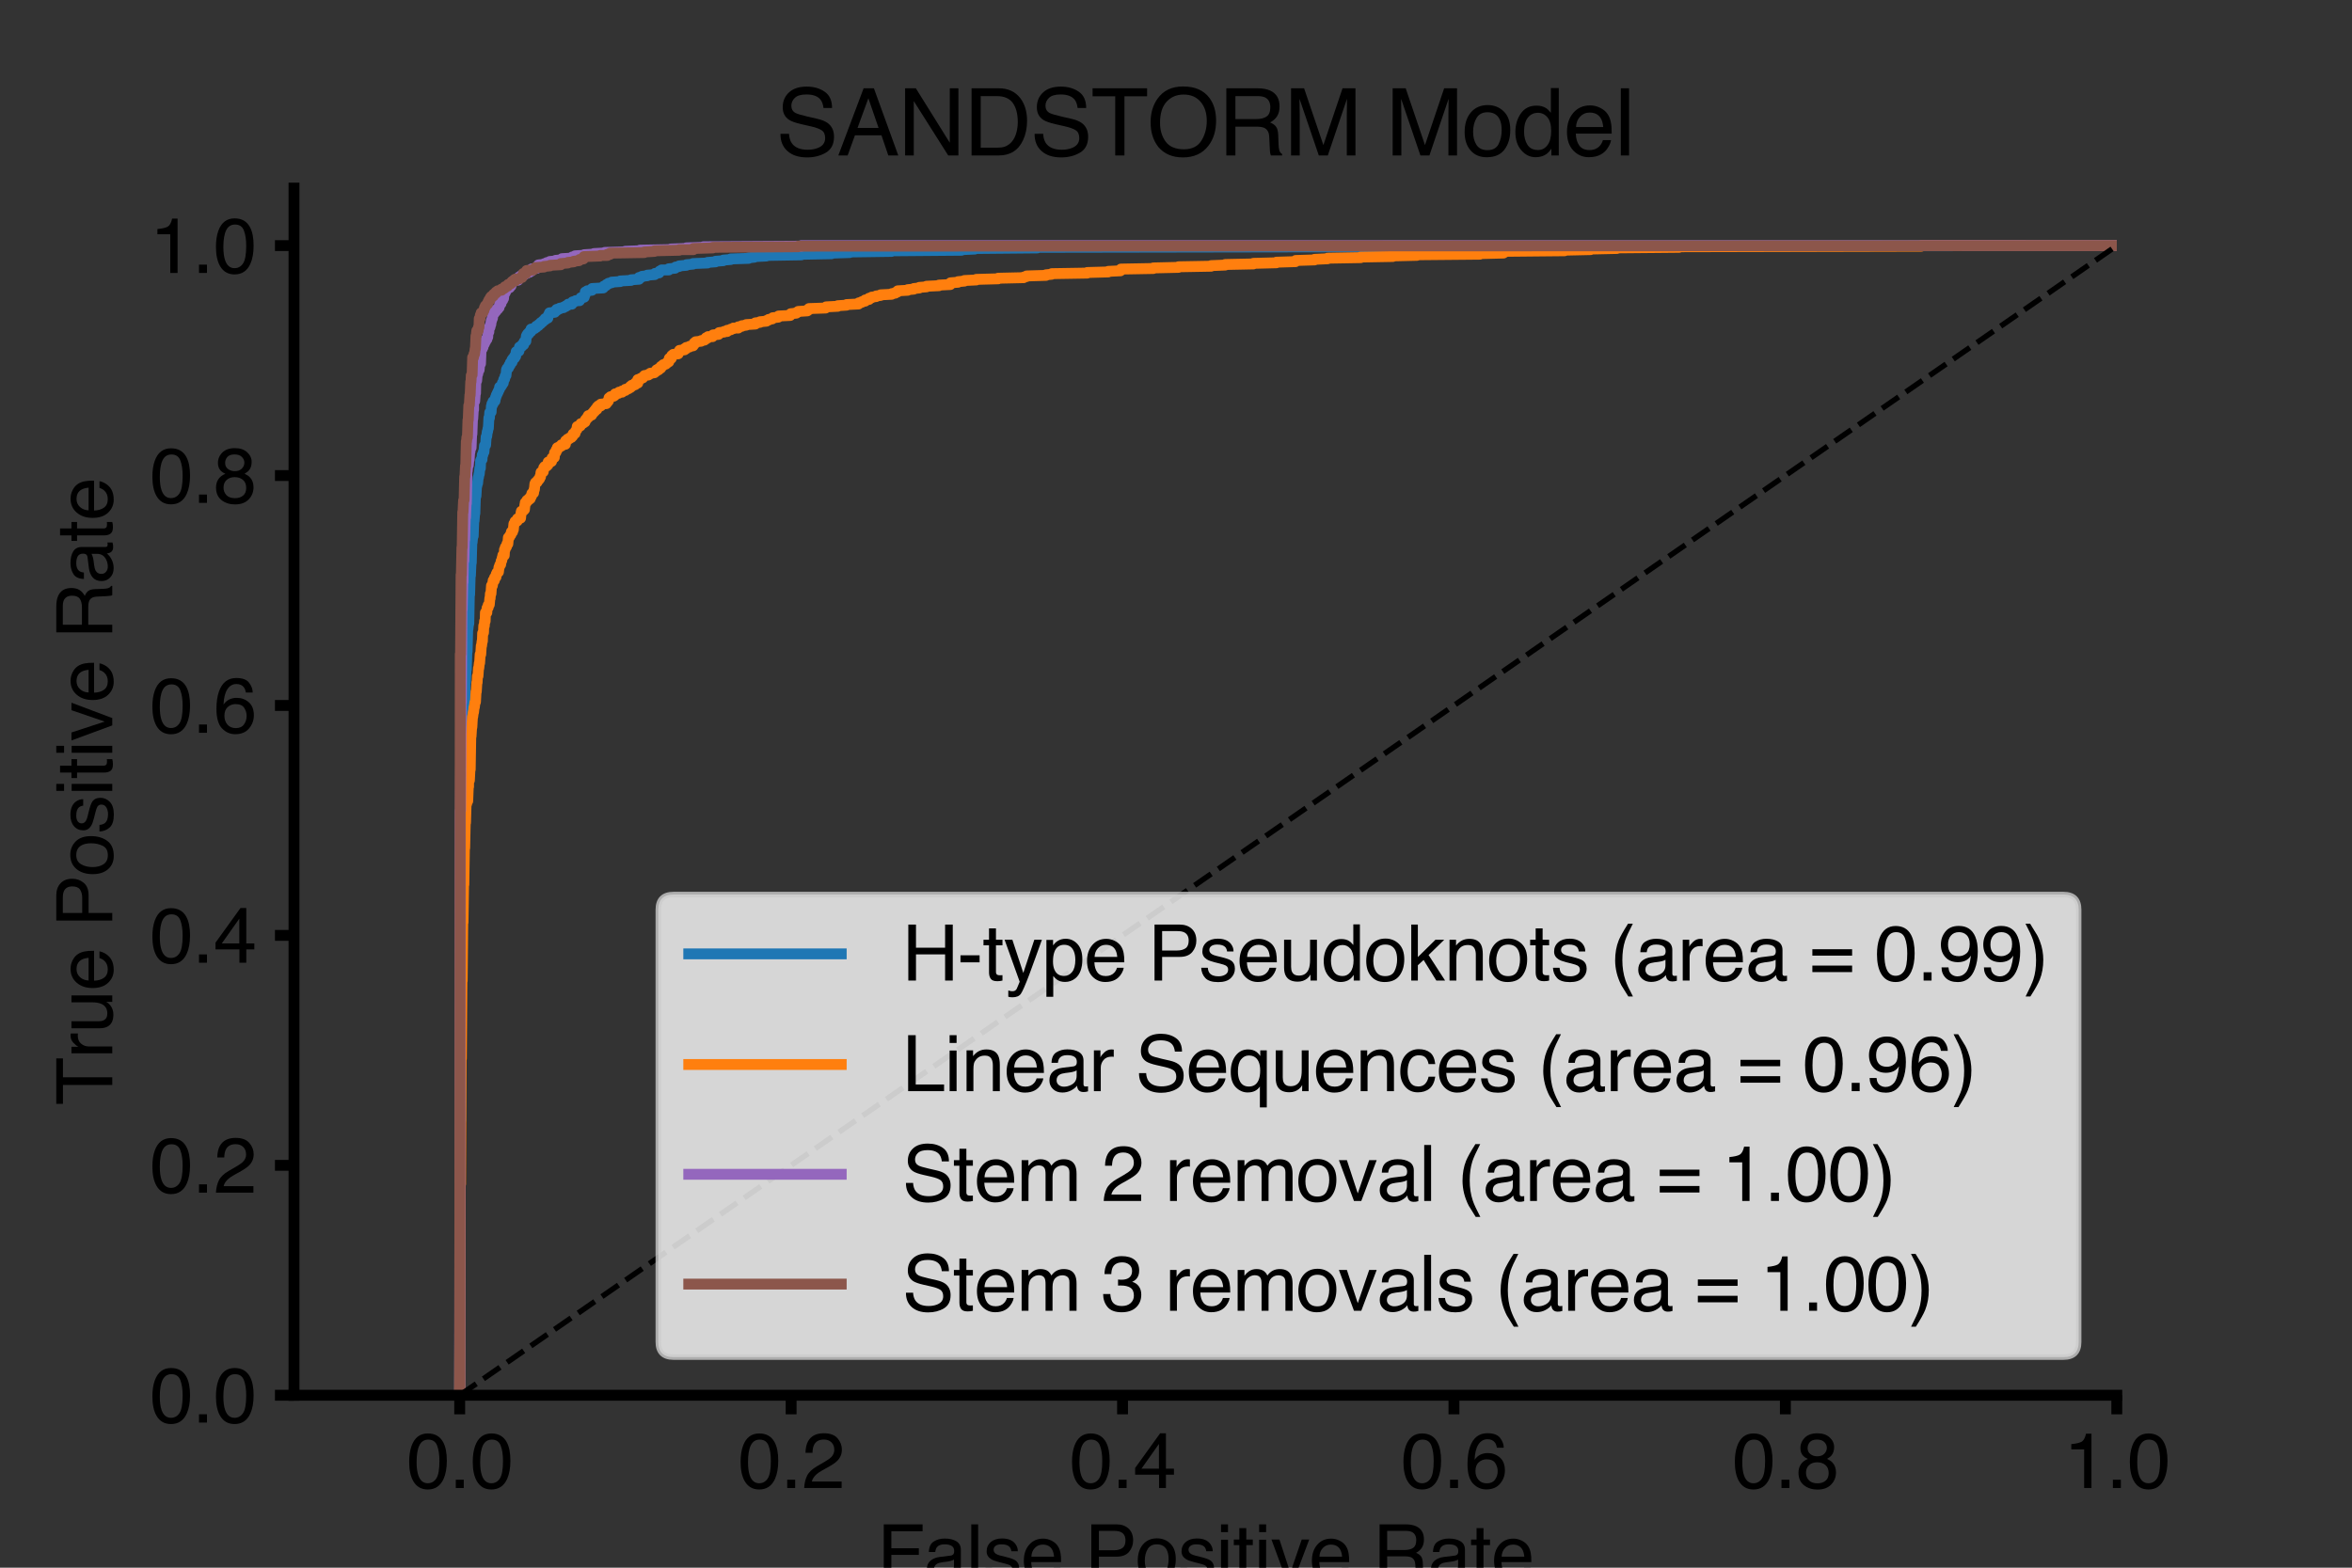 <?xml version="1.0" encoding="utf-8" standalone="no"?>
<!DOCTYPE svg PUBLIC "-//W3C//DTD SVG 1.1//EN"
  "http://www.w3.org/Graphics/SVG/1.1/DTD/svg11.dtd">
<svg xmlns:xlink="http://www.w3.org/1999/xlink" width="432pt" height="288pt" viewBox="0 0 432 288" xmlns="http://www.w3.org/2000/svg" version="1.1">
 <rect x="0" y="0" width="432" height="288" fill="#333333" stroke="none"/>
 <defs>
  <style type="text/css">*{stroke-linejoin: round; stroke-linecap: butt}</style>
 </defs>
 <g id="figure_1">
  <g id="patch_1">
   <path d="M 0 288 
L 432 288 
L 432 0 
L 0 0 
L 0 288 
z
" style="fill: none"/>
  </g>
  <g id="axes_1">
   <g id="patch_2">
    <path d="M 54 256.32 
L 388.8 256.32 
L 388.8 34.56 
L 54 34.56 
L 54 256.32 
z
" style="fill: none"/>
   </g>
   <g id="matplotlib.axis_1">
    <g id="xtick_1">
     <g id="line2d_1">
      <defs>
       <path id="mc587a85faf" d="M 0 0 
L 0 3.5 
" style="stroke: #000000; stroke-width: 2"/>
      </defs>
      <g>
       <use xlink:href="#mc587a85faf" x="84.436" y="256.32" style="stroke: #000000; stroke-width: 2"/>
      </g>
     </g>
     <g id="text_1">
      <!-- 0.0 -->
      <g transform="translate(74.706 273.363) scale(0.14 -0.14)">
       <defs>
        <path id="Helvetica-30" d="M 1731 4475 
Q 2600 4475 2988 3759 
Q 3288 3206 3288 2244 
Q 3288 1331 3016 734 
Q 2622 -122 1728 -122 
Q 922 -122 528 578 
Q 200 1163 200 2147 
Q 200 2909 397 3456 
Q 766 4475 1731 4475 
z
M 1725 391 
Q 2163 391 2422 778 
Q 2681 1166 2681 2222 
Q 2681 2984 2493 3476 
Q 2306 3969 1766 3969 
Q 1269 3969 1039 3501 
Q 809 3034 809 2125 
Q 809 1441 956 1025 
Q 1181 391 1725 391 
z
" transform="scale(0.016)"/>
        <path id="Helvetica-2e" d="M 547 681 
L 1200 681 
L 1200 0 
L 547 0 
L 547 681 
z
" transform="scale(0.016)"/>
       </defs>
       <use xlink:href="#Helvetica-30"/>
       <use xlink:href="#Helvetica-2e" x="55.615"/>
       <use xlink:href="#Helvetica-30" x="83.398"/>
      </g>
     </g>
    </g>
    <g id="xtick_2">
     <g id="line2d_2">
      <g>
       <use xlink:href="#mc587a85faf" x="145.309" y="256.32" style="stroke: #000000; stroke-width: 2"/>
      </g>
     </g>
     <g id="text_2">
      <!-- 0.2 -->
      <g transform="translate(135.579 273.363) scale(0.14 -0.14)">
       <defs>
        <path id="Helvetica-32" d="M 200 0 
Q 231 578 439 1006 
Q 647 1434 1250 1784 
L 1850 2131 
Q 2253 2366 2416 2531 
Q 2672 2791 2672 3125 
Q 2672 3516 2437 3745 
Q 2203 3975 1813 3975 
Q 1234 3975 1013 3538 
Q 894 3303 881 2888 
L 309 2888 
Q 319 3472 525 3841 
Q 891 4491 1816 4491 
Q 2584 4491 2939 4075 
Q 3294 3659 3294 3150 
Q 3294 2613 2916 2231 
Q 2697 2009 2131 1694 
L 1703 1456 
Q 1397 1288 1222 1134 
Q 909 863 828 531 
L 3272 531 
L 3272 0 
L 200 0 
z
" transform="scale(0.016)"/>
       </defs>
       <use xlink:href="#Helvetica-30"/>
       <use xlink:href="#Helvetica-2e" x="55.615"/>
       <use xlink:href="#Helvetica-32" x="83.398"/>
      </g>
     </g>
    </g>
    <g id="xtick_3">
     <g id="line2d_3">
      <g>
       <use xlink:href="#mc587a85faf" x="206.182" y="256.32" style="stroke: #000000; stroke-width: 2"/>
      </g>
     </g>
     <g id="text_3">
      <!-- 0.4 -->
      <g transform="translate(196.452 273.363) scale(0.14 -0.14)">
       <defs>
        <path id="Helvetica-34" d="M 2116 1584 
L 2116 3613 
L 681 1584 
L 2116 1584 
z
M 2125 0 
L 2125 1094 
L 163 1094 
L 163 1644 
L 2213 4488 
L 2688 4488 
L 2688 1584 
L 3347 1584 
L 3347 1094 
L 2688 1094 
L 2688 0 
L 2125 0 
z
" transform="scale(0.016)"/>
       </defs>
       <use xlink:href="#Helvetica-30"/>
       <use xlink:href="#Helvetica-2e" x="55.615"/>
       <use xlink:href="#Helvetica-34" x="83.398"/>
      </g>
     </g>
    </g>
    <g id="xtick_4">
     <g id="line2d_4">
      <g>
       <use xlink:href="#mc587a85faf" x="267.055" y="256.32" style="stroke: #000000; stroke-width: 2"/>
      </g>
     </g>
     <g id="text_4">
      <!-- 0.6 -->
      <g transform="translate(257.325 273.363) scale(0.14 -0.14)">
       <defs>
        <path id="Helvetica-36" d="M 1872 4494 
Q 2622 4494 2917 4105 
Q 3213 3716 3213 3303 
L 2656 3303 
Q 2606 3569 2497 3719 
Q 2294 4000 1881 4000 
Q 1409 4000 1131 3564 
Q 853 3128 822 2316 
Q 1016 2600 1309 2741 
Q 1578 2866 1909 2866 
Q 2472 2866 2890 2506 
Q 3309 2147 3309 1434 
Q 3309 825 2912 354 
Q 2516 -116 1781 -116 
Q 1153 -116 697 361 
Q 241 838 241 1966 
Q 241 2800 444 3381 
Q 834 4494 1872 4494 
z
M 1831 384 
Q 2275 384 2495 682 
Q 2716 981 2716 1388 
Q 2716 1731 2519 2042 
Q 2322 2353 1803 2353 
Q 1441 2353 1167 2112 
Q 894 1872 894 1388 
Q 894 963 1142 673 
Q 1391 384 1831 384 
z
" transform="scale(0.016)"/>
       </defs>
       <use xlink:href="#Helvetica-30"/>
       <use xlink:href="#Helvetica-2e" x="55.615"/>
       <use xlink:href="#Helvetica-36" x="83.398"/>
      </g>
     </g>
    </g>
    <g id="xtick_5">
     <g id="line2d_5">
      <g>
       <use xlink:href="#mc587a85faf" x="327.927" y="256.32" style="stroke: #000000; stroke-width: 2"/>
      </g>
     </g>
     <g id="text_5">
      <!-- 0.8 -->
      <g transform="translate(318.197 273.363) scale(0.14 -0.14)">
       <defs>
        <path id="Helvetica-38" d="M 1741 2600 
Q 2113 2600 2322 2808 
Q 2531 3016 2531 3303 
Q 2531 3553 2331 3762 
Q 2131 3972 1722 3972 
Q 1316 3972 1134 3762 
Q 953 3553 953 3272 
Q 953 2956 1187 2778 
Q 1422 2600 1741 2600 
z
M 1775 384 
Q 2166 384 2423 595 
Q 2681 806 2681 1225 
Q 2681 1659 2415 1884 
Q 2150 2109 1734 2109 
Q 1331 2109 1076 1879 
Q 822 1650 822 1244 
Q 822 894 1055 639 
Q 1288 384 1775 384 
z
M 975 2384 
Q 741 2484 609 2619 
Q 363 2869 363 3269 
Q 363 3769 725 4128 
Q 1088 4488 1753 4488 
Q 2397 4488 2762 4148 
Q 3128 3809 3128 3356 
Q 3128 2938 2916 2678 
Q 2797 2531 2547 2391 
Q 2825 2263 2984 2097 
Q 3281 1784 3281 1284 
Q 3281 694 2884 283 
Q 2488 -128 1763 -128 
Q 1109 -128 657 226 
Q 206 581 206 1256 
Q 206 1653 400 1942 
Q 594 2231 975 2384 
z
" transform="scale(0.016)"/>
       </defs>
       <use xlink:href="#Helvetica-30"/>
       <use xlink:href="#Helvetica-2e" x="55.615"/>
       <use xlink:href="#Helvetica-38" x="83.398"/>
      </g>
     </g>
    </g>
    <g id="xtick_6">
     <g id="line2d_6">
      <g>
       <use xlink:href="#mc587a85faf" x="388.8" y="256.32" style="stroke: #000000; stroke-width: 2"/>
      </g>
     </g>
     <g id="text_6">
      <!-- 1.0 -->
      <g transform="translate(379.07 273.363) scale(0.14 -0.14)">
       <defs>
        <path id="Helvetica-31" d="M 613 3169 
L 613 3600 
Q 1222 3659 1462 3798 
Q 1703 3938 1822 4456 
L 2266 4456 
L 2266 0 
L 1666 0 
L 1666 3169 
L 613 3169 
z
" transform="scale(0.016)"/>
       </defs>
       <use xlink:href="#Helvetica-31"/>
       <use xlink:href="#Helvetica-2e" x="55.615"/>
       <use xlink:href="#Helvetica-30" x="83.398"/>
      </g>
     </g>
    </g>
    <g id="text_7">
     <!-- False Positive Rate -->
     <g transform="translate(161.099 290.324) scale(0.14 -0.14)">
      <defs>
       <path id="Helvetica-46" d="M 547 4591 
L 3731 4591 
L 3731 4028 
L 1169 4028 
L 1169 2634 
L 3422 2634 
L 3422 2088 
L 1169 2088 
L 1169 0 
L 547 0 
L 547 4591 
z
" transform="scale(0.016)"/>
       <path id="Helvetica-61" d="M 844 891 
Q 844 647 1022 506 
Q 1200 366 1444 366 
Q 1741 366 2019 503 
Q 2488 731 2488 1250 
L 2488 1703 
Q 2384 1638 2221 1594 
Q 2059 1550 1903 1531 
L 1563 1488 
Q 1256 1447 1103 1359 
Q 844 1213 844 891 
z
M 2206 2028 
Q 2400 2053 2466 2191 
Q 2503 2266 2503 2406 
Q 2503 2694 2298 2823 
Q 2094 2953 1713 2953 
Q 1272 2953 1088 2716 
Q 984 2584 953 2325 
L 428 2325 
Q 444 2944 830 3186 
Q 1216 3428 1725 3428 
Q 2316 3428 2684 3203 
Q 3050 2978 3050 2503 
L 3050 575 
Q 3050 488 3086 434 
Q 3122 381 3238 381 
Q 3275 381 3322 386 
Q 3369 391 3422 400 
L 3422 -16 
Q 3291 -53 3222 -62 
Q 3153 -72 3034 -72 
Q 2744 -72 2613 134 
Q 2544 244 2516 444 
Q 2344 219 2022 53 
Q 1700 -113 1313 -113 
Q 847 -113 551 170 
Q 256 453 256 878 
Q 256 1344 547 1600 
Q 838 1856 1309 1916 
L 2206 2028 
z
M 1741 3428 
L 1741 3428 
z
" transform="scale(0.016)"/>
       <path id="Helvetica-6c" d="M 428 4591 
L 991 4591 
L 991 0 
L 428 0 
L 428 4591 
z
" transform="scale(0.016)"/>
       <path id="Helvetica-73" d="M 747 1050 
Q 772 769 888 619 
Q 1100 347 1625 347 
Q 1938 347 2175 483 
Q 2413 619 2413 903 
Q 2413 1119 2222 1231 
Q 2100 1300 1741 1391 
L 1294 1503 
Q 866 1609 663 1741 
Q 300 1969 300 2372 
Q 300 2847 642 3140 
Q 984 3434 1563 3434 
Q 2319 3434 2653 2991 
Q 2863 2709 2856 2384 
L 2325 2384 
Q 2309 2575 2191 2731 
Q 1997 2953 1519 2953 
Q 1200 2953 1036 2831 
Q 872 2709 872 2509 
Q 872 2291 1088 2159 
Q 1213 2081 1456 2022 
L 1828 1931 
Q 2434 1784 2641 1647 
Q 2969 1431 2969 969 
Q 2969 522 2630 197 
Q 2291 -128 1597 -128 
Q 850 -128 539 211 
Q 228 550 206 1050 
L 747 1050 
z
M 1578 3428 
L 1578 3428 
z
" transform="scale(0.016)"/>
       <path id="Helvetica-65" d="M 1806 3422 
Q 2163 3422 2497 3255 
Q 2831 3088 3006 2822 
Q 3175 2569 3231 2231 
Q 3281 2000 3281 1494 
L 828 1494 
Q 844 984 1069 676 
Q 1294 369 1766 369 
Q 2206 369 2469 659 
Q 2619 828 2681 1050 
L 3234 1050 
Q 3213 866 3089 639 
Q 2966 413 2813 269 
Q 2556 19 2178 -69 
Q 1975 -119 1719 -119 
Q 1094 -119 659 336 
Q 225 791 225 1609 
Q 225 2416 662 2919 
Q 1100 3422 1806 3422 
z
M 2703 1941 
Q 2669 2306 2544 2525 
Q 2313 2931 1772 2931 
Q 1384 2931 1121 2651 
Q 859 2372 844 1941 
L 2703 1941 
z
M 1753 3428 
L 1753 3428 
z
" transform="scale(0.016)"/>
       <path id="Helvetica-20" transform="scale(0.016)"/>
       <path id="Helvetica-50" d="M 547 4591 
L 2613 4591 
Q 3225 4591 3600 4245 
Q 3975 3900 3975 3275 
Q 3975 2738 3640 2339 
Q 3306 1941 2613 1941 
L 1169 1941 
L 1169 0 
L 547 0 
L 547 4591 
z
M 3347 3272 
Q 3347 3778 2972 3959 
Q 2766 4056 2406 4056 
L 1169 4056 
L 1169 2466 
L 2406 2466 
Q 2825 2466 3086 2644 
Q 3347 2822 3347 3272 
z
" transform="scale(0.016)"/>
       <path id="Helvetica-6f" d="M 1741 363 
Q 2300 363 2508 786 
Q 2716 1209 2716 1728 
Q 2716 2197 2566 2491 
Q 2328 2953 1747 2953 
Q 1231 2953 997 2559 
Q 763 2166 763 1609 
Q 763 1075 997 719 
Q 1231 363 1741 363 
z
M 1763 3444 
Q 2409 3444 2856 3012 
Q 3303 2581 3303 1744 
Q 3303 934 2909 406 
Q 2516 -122 1688 -122 
Q 997 -122 590 345 
Q 184 813 184 1600 
Q 184 2444 612 2944 
Q 1041 3444 1763 3444 
z
M 1744 3428 
L 1744 3428 
z
" transform="scale(0.016)"/>
       <path id="Helvetica-69" d="M 413 3331 
L 984 3331 
L 984 0 
L 413 0 
L 413 3331 
z
M 413 4591 
L 984 4591 
L 984 3953 
L 413 3953 
L 413 4591 
z
" transform="scale(0.016)"/>
       <path id="Helvetica-74" d="M 525 4281 
L 1094 4281 
L 1094 3347 
L 1628 3347 
L 1628 2888 
L 1094 2888 
L 1094 703 
Q 1094 528 1213 469 
Q 1278 434 1431 434 
Q 1472 434 1519 436 
Q 1566 438 1628 444 
L 1628 0 
Q 1531 -28 1426 -40 
Q 1322 -53 1200 -53 
Q 806 -53 665 148 
Q 525 350 525 672 
L 525 2888 
L 72 2888 
L 72 3347 
L 525 3347 
L 525 4281 
z
" transform="scale(0.016)"/>
       <path id="Helvetica-76" d="M 688 3347 
L 1581 622 
L 2516 3347 
L 3131 3347 
L 1869 0 
L 1269 0 
L 34 3347 
L 688 3347 
z
" transform="scale(0.016)"/>
       <path id="Helvetica-52" d="M 2622 2488 
Q 3059 2488 3314 2663 
Q 3569 2838 3569 3294 
Q 3569 3784 3213 3963 
Q 3022 4056 2703 4056 
L 1184 4056 
L 1184 2488 
L 2622 2488 
z
M 563 4591 
L 2688 4591 
Q 3213 4591 3553 4438 
Q 4200 4144 4200 3353 
Q 4200 2941 4029 2678 
Q 3859 2416 3553 2256 
Q 3822 2147 3958 1969 
Q 4094 1791 4109 1391 
L 4131 775 
Q 4141 513 4175 384 
Q 4231 166 4375 103 
L 4375 0 
L 3613 0 
Q 3581 59 3562 153 
Q 3544 247 3531 516 
L 3494 1281 
Q 3472 1731 3159 1884 
Q 2981 1969 2600 1969 
L 1184 1969 
L 1184 0 
L 563 0 
L 563 4591 
z
" transform="scale(0.016)"/>
      </defs>
      <use xlink:href="#Helvetica-46"/>
      <use xlink:href="#Helvetica-61" x="61.084"/>
      <use xlink:href="#Helvetica-6c" x="116.699"/>
      <use xlink:href="#Helvetica-73" x="138.916"/>
      <use xlink:href="#Helvetica-65" x="188.916"/>
      <use xlink:href="#Helvetica-20" x="244.531"/>
      <use xlink:href="#Helvetica-50" x="272.314"/>
      <use xlink:href="#Helvetica-6f" x="339.014"/>
      <use xlink:href="#Helvetica-73" x="394.629"/>
      <use xlink:href="#Helvetica-69" x="444.629"/>
      <use xlink:href="#Helvetica-74" x="466.846"/>
      <use xlink:href="#Helvetica-69" x="494.629"/>
      <use xlink:href="#Helvetica-76" x="516.846"/>
      <use xlink:href="#Helvetica-65" x="566.846"/>
      <use xlink:href="#Helvetica-20" x="622.461"/>
      <use xlink:href="#Helvetica-52" x="650.244"/>
      <use xlink:href="#Helvetica-61" x="722.461"/>
      <use xlink:href="#Helvetica-74" x="778.076"/>
      <use xlink:href="#Helvetica-65" x="805.859"/>
     </g>
    </g>
   </g>
   <g id="matplotlib.axis_2">
    <g id="ytick_1">
     <g id="line2d_7">
      <defs>
       <path id="md40af0afb9" d="M 0 0 
L -3.5 0 
" style="stroke: #000000; stroke-width: 2"/>
      </defs>
      <g>
       <use xlink:href="#md40af0afb9" x="54" y="256.32" style="stroke: #000000; stroke-width: 2"/>
      </g>
     </g>
     <g id="text_8">
      <!-- 0.0 -->
      <g transform="translate(27.54 261.341) scale(0.14 -0.14)">
       <use xlink:href="#Helvetica-30"/>
       <use xlink:href="#Helvetica-2e" x="55.615"/>
       <use xlink:href="#Helvetica-30" x="83.398"/>
      </g>
     </g>
    </g>
    <g id="ytick_2">
     <g id="line2d_8">
      <g>
       <use xlink:href="#md40af0afb9" x="54" y="214.08" style="stroke: #000000; stroke-width: 2"/>
      </g>
     </g>
     <g id="text_9">
      <!-- 0.2 -->
      <g transform="translate(27.54 219.101) scale(0.14 -0.14)">
       <use xlink:href="#Helvetica-30"/>
       <use xlink:href="#Helvetica-2e" x="55.615"/>
       <use xlink:href="#Helvetica-32" x="83.398"/>
      </g>
     </g>
    </g>
    <g id="ytick_3">
     <g id="line2d_9">
      <g>
       <use xlink:href="#md40af0afb9" x="54" y="171.84" style="stroke: #000000; stroke-width: 2"/>
      </g>
     </g>
     <g id="text_10">
      <!-- 0.4 -->
      <g transform="translate(27.54 176.861) scale(0.14 -0.14)">
       <use xlink:href="#Helvetica-30"/>
       <use xlink:href="#Helvetica-2e" x="55.615"/>
       <use xlink:href="#Helvetica-34" x="83.398"/>
      </g>
     </g>
    </g>
    <g id="ytick_4">
     <g id="line2d_10">
      <g>
       <use xlink:href="#md40af0afb9" x="54" y="129.6" style="stroke: #000000; stroke-width: 2"/>
      </g>
     </g>
     <g id="text_11">
      <!-- 0.6 -->
      <g transform="translate(27.54 134.621) scale(0.14 -0.14)">
       <use xlink:href="#Helvetica-30"/>
       <use xlink:href="#Helvetica-2e" x="55.615"/>
       <use xlink:href="#Helvetica-36" x="83.398"/>
      </g>
     </g>
    </g>
    <g id="ytick_5">
     <g id="line2d_11">
      <g>
       <use xlink:href="#md40af0afb9" x="54" y="87.36" style="stroke: #000000; stroke-width: 2"/>
      </g>
     </g>
     <g id="text_12">
      <!-- 0.8 -->
      <g transform="translate(27.54 92.381) scale(0.14 -0.14)">
       <use xlink:href="#Helvetica-30"/>
       <use xlink:href="#Helvetica-2e" x="55.615"/>
       <use xlink:href="#Helvetica-38" x="83.398"/>
      </g>
     </g>
    </g>
    <g id="ytick_6">
     <g id="line2d_12">
      <g>
       <use xlink:href="#md40af0afb9" x="54" y="45.12" style="stroke: #000000; stroke-width: 2"/>
      </g>
     </g>
     <g id="text_13">
      <!-- 1.0 -->
      <g transform="translate(27.54 50.141) scale(0.14 -0.14)">
       <use xlink:href="#Helvetica-31"/>
       <use xlink:href="#Helvetica-2e" x="55.615"/>
       <use xlink:href="#Helvetica-30" x="83.398"/>
      </g>
     </g>
    </g>
    <g id="text_14">
     <!-- True Positive Rate -->
     <g transform="translate(20.622 203.016) rotate(-90) scale(0.14 -0.14)">
      <defs>
       <path id="Helvetica-54" d="M 3828 4591 
L 3828 4044 
L 2281 4044 
L 2281 0 
L 1650 0 
L 1650 4044 
L 103 4044 
L 103 4591 
L 3828 4591 
z
" transform="scale(0.016)"/>
       <path id="Helvetica-72" d="M 428 3347 
L 963 3347 
L 963 2769 
Q 1028 2938 1284 3180 
Q 1541 3422 1875 3422 
Q 1891 3422 1928 3419 
Q 1966 3416 2056 3406 
L 2056 2813 
Q 2006 2822 1964 2825 
Q 1922 2828 1872 2828 
Q 1447 2828 1219 2554 
Q 991 2281 991 1925 
L 991 0 
L 428 0 
L 428 3347 
z
" transform="scale(0.016)"/>
       <path id="Helvetica-75" d="M 975 3347 
L 975 1125 
Q 975 869 1056 706 
Q 1206 406 1616 406 
Q 2203 406 2416 931 
Q 2531 1213 2531 1703 
L 2531 3347 
L 3094 3347 
L 3094 0 
L 2563 0 
L 2569 494 
Q 2459 303 2297 172 
Q 1975 -91 1516 -91 
Q 800 -91 541 388 
Q 400 644 400 1072 
L 400 3347 
L 975 3347 
z
M 1747 3428 
L 1747 3428 
z
" transform="scale(0.016)"/>
      </defs>
      <use xlink:href="#Helvetica-54"/>
      <use xlink:href="#Helvetica-72" x="61.084"/>
      <use xlink:href="#Helvetica-75" x="94.385"/>
      <use xlink:href="#Helvetica-65" x="150"/>
      <use xlink:href="#Helvetica-20" x="205.615"/>
      <use xlink:href="#Helvetica-50" x="233.398"/>
      <use xlink:href="#Helvetica-6f" x="300.098"/>
      <use xlink:href="#Helvetica-73" x="355.713"/>
      <use xlink:href="#Helvetica-69" x="405.713"/>
      <use xlink:href="#Helvetica-74" x="427.93"/>
      <use xlink:href="#Helvetica-69" x="455.713"/>
      <use xlink:href="#Helvetica-76" x="477.93"/>
      <use xlink:href="#Helvetica-65" x="527.93"/>
      <use xlink:href="#Helvetica-20" x="583.545"/>
      <use xlink:href="#Helvetica-52" x="611.328"/>
      <use xlink:href="#Helvetica-61" x="683.545"/>
      <use xlink:href="#Helvetica-74" x="739.16"/>
      <use xlink:href="#Helvetica-65" x="766.943"/>
     </g>
    </g>
   </g>
   <g id="line2d_13">
    <path d="M 84.436 256.32 
L 84.538 205.836 
L 84.588 205.836 
L 84.689 170.051 
L 84.74 170.051 
L 84.841 157.696 
L 84.892 157.696 
L 84.942 150.88 
L 85.043 150.88 
L 85.145 145.874 
L 85.195 145.874 
L 85.296 133.732 
L 85.347 133.732 
L 85.448 125.318 
L 85.499 125.318 
L 85.6 122.975 
L 85.65 122.975 
L 85.752 119.674 
L 85.802 119.674 
L 85.903 115.52 
L 85.954 115.52 
L 86.055 114.561 
L 86.106 114.561 
L 86.207 109.236 
L 86.257 109.236 
L 86.359 105.722 
L 86.409 105.722 
L 86.51 103.378 
L 86.561 103.378 
L 86.662 99.651 
L 86.713 99.651 
L 86.814 98.586 
L 86.915 98.479 
L 87.016 95.71 
L 87.067 95.71 
L 87.168 94.325 
L 87.218 94.325 
L 87.32 91.13 
L 87.421 91.13 
L 87.522 89.32 
L 87.573 89.32 
L 87.674 88.787 
L 87.724 88.787 
L 87.825 87.722 
L 87.876 87.722 
L 87.977 87.083 
L 88.028 87.083 
L 88.129 86.018 
L 88.23 86.018 
L 88.281 84.633 
L 88.382 84.633 
L 88.382 84.42 
L 88.534 84.42 
L 88.584 83.568 
L 88.685 83.568 
L 88.787 83.036 
L 88.888 83.036 
L 88.989 81.864 
L 89.191 81.758 
L 89.292 80.267 
L 89.394 80.16 
L 89.495 79.308 
L 89.545 79.308 
L 89.647 78.669 
L 89.697 78.669 
L 89.798 76.752 
L 89.899 76.752 
L 89.95 75.794 
L 90.203 75.687 
L 90.254 74.622 
L 90.355 74.622 
L 90.355 74.196 
L 90.557 74.196 
L 90.557 73.77 
L 90.911 73.663 
L 91.012 73.024 
L 91.063 73.024 
L 91.164 72.598 
L 91.215 72.598 
L 91.316 72.279 
L 91.366 72.279 
L 91.468 71.959 
L 91.518 71.959 
L 91.619 71.64 
L 91.72 71.533 
L 91.771 71.107 
L 92.024 71.001 
L 92.125 70.788 
L 92.226 70.681 
L 92.277 70.362 
L 92.429 70.362 
L 92.53 69.723 
L 92.682 69.616 
L 92.783 69.084 
L 92.934 68.977 
L 93.036 67.912 
L 93.137 67.806 
L 93.137 67.699 
L 93.39 67.593 
L 93.44 67.273 
L 93.541 67.273 
L 93.541 67.06 
L 93.693 67.06 
L 93.744 66.634 
L 94.047 66.528 
L 94.047 66.102 
L 94.199 66.102 
L 94.199 65.889 
L 94.503 65.782 
L 94.503 65.463 
L 94.705 65.463 
L 94.806 64.61 
L 95.312 64.504 
L 95.413 63.758 
L 95.818 63.652 
L 95.919 63.332 
L 96.172 63.332 
L 96.273 62.8 
L 96.577 62.693 
L 96.678 61.735 
L 96.779 61.735 
L 96.779 61.522 
L 96.931 61.522 
L 96.931 61.309 
L 97.133 61.309 
L 97.133 61.096 
L 97.335 60.989 
L 97.335 60.883 
L 97.538 60.883 
L 97.538 60.457 
L 98.195 60.35 
L 98.195 60.244 
L 98.499 60.137 
L 98.499 59.924 
L 98.903 59.818 
L 98.954 59.605 
L 99.257 59.498 
L 99.308 59.285 
L 99.612 59.179 
L 99.713 58.966 
L 99.966 58.859 
L 99.966 58.753 
L 100.117 58.753 
L 100.117 58.54 
L 100.623 58.433 
L 100.724 57.901 
L 100.826 57.794 
L 100.927 57.475 
L 101.888 57.368 
L 101.938 57.155 
L 102.242 57.049 
L 102.242 56.836 
L 102.798 56.729 
L 102.798 56.623 
L 103.507 56.516 
L 103.507 56.41 
L 103.911 56.303 
L 103.911 56.197 
L 104.265 56.09 
L 104.366 55.877 
L 105.024 55.877 
L 105.024 55.664 
L 105.176 55.664 
L 105.176 55.451 
L 105.732 55.345 
L 105.732 55.238 
L 106.44 55.238 
L 106.44 55.025 
L 106.693 54.918 
L 106.693 54.705 
L 107.3 54.599 
L 107.401 54.173 
L 107.452 54.173 
L 107.503 53.64 
L 107.857 53.534 
L 107.857 53.427 
L 108.717 53.321 
L 108.767 53.001 
L 110.791 52.895 
L 110.892 52.575 
L 111.296 52.469 
L 111.398 52.256 
L 111.752 52.149 
L 111.752 52.043 
L 112.359 51.936 
L 112.359 51.83 
L 113.927 51.723 
L 113.927 51.617 
L 115.9 51.51 
L 115.9 51.404 
L 117.367 51.297 
L 117.367 50.978 
L 117.923 50.871 
L 117.923 50.765 
L 118.884 50.658 
L 118.884 50.552 
L 120.25 50.445 
L 120.3 50.232 
L 121.059 50.126 
L 121.16 49.806 
L 121.514 49.7 
L 121.514 49.593 
L 122.83 49.593 
L 122.83 49.38 
L 123.993 49.274 
L 124.094 49.061 
L 124.752 48.954 
L 124.752 48.848 
L 126.067 48.741 
L 126.067 48.635 
L 127.281 48.528 
L 127.281 48.422 
L 129.962 48.315 
L 129.962 48.209 
L 131.429 48.102 
L 131.429 47.996 
L 132.845 47.889 
L 132.845 47.783 
L 134.211 47.676 
L 134.211 47.57 
L 137.499 47.463 
L 137.499 47.357 
L 138.561 47.25 
L 138.561 47.144 
L 140.736 47.037 
L 140.736 46.931 
L 147.16 46.824 
L 147.16 46.718 
L 152.725 46.611 
L 152.725 46.505 
L 156.063 46.398 
L 156.063 46.292 
L 163.752 46.185 
L 163.752 46.079 
L 176.6 45.972 
L 176.6 45.866 
L 179.028 45.759 
L 179.028 45.653 
L 190.511 45.546 
L 190.511 45.44 
L 253.994 45.333 
L 253.994 45.227 
L 388.8 45.12 
L 388.8 45.12 
" clip-path="url(#p70757b3696)" style="fill: none; stroke: #1f77b4; stroke-width: 2; stroke-linecap: square"/>
   </g>
   <g id="line2d_14">
    <path d="M 84.436 256.32 
L 84.538 217.509 
L 84.589 217.509 
L 84.69 194.475 
L 84.741 194.475 
L 84.843 180.17 
L 84.894 180.17 
L 84.995 169.442 
L 85.046 169.442 
L 85.147 162.5 
L 85.198 162.5 
L 85.3 155.769 
L 85.351 155.769 
L 85.452 151.141 
L 85.503 151.141 
L 85.605 147.775 
L 85.706 147.67 
L 85.808 147.144 
L 85.909 147.144 
L 86.011 144.514 
L 86.062 144.514 
L 86.062 143.357 
L 86.214 143.357 
L 86.316 141.359 
L 86.367 141.359 
L 86.468 135.259 
L 86.519 135.259 
L 86.621 133.576 
L 86.671 133.576 
L 86.773 131.683 
L 86.824 131.683 
L 86.925 130.841 
L 86.976 130.841 
L 87.078 129.895 
L 87.128 129.895 
L 87.23 129.053 
L 87.332 128.948 
L 87.433 127.055 
L 87.484 127.055 
L 87.586 125.372 
L 87.636 125.372 
L 87.687 124.215 
L 87.789 124.215 
L 87.89 122.742 
L 87.941 122.742 
L 88.043 121.796 
L 88.094 121.796 
L 88.195 120.218 
L 88.297 120.218 
L 88.398 118.64 
L 88.449 118.64 
L 88.551 117.799 
L 88.602 117.799 
L 88.652 116.326 
L 88.805 116.221 
L 88.856 114.959 
L 88.957 114.959 
L 89.008 114.118 
L 89.11 114.118 
L 89.16 112.54 
L 89.414 112.54 
L 89.465 111.698 
L 89.668 111.593 
L 89.668 111.173 
L 89.871 111.067 
L 89.973 109.91 
L 90.024 109.91 
L 90.075 109.069 
L 90.176 109.069 
L 90.278 107.596 
L 90.43 107.596 
L 90.532 106.965 
L 90.583 106.965 
L 90.583 106.65 
L 90.786 106.65 
L 90.837 106.124 
L 91.091 106.019 
L 91.141 105.493 
L 91.294 105.388 
L 91.294 105.177 
L 91.548 105.072 
L 91.649 104.231 
L 91.7 104.231 
L 91.802 103.81 
L 91.954 103.705 
L 92.056 103.074 
L 92.157 102.969 
L 92.259 102.443 
L 92.31 102.443 
L 92.36 102.022 
L 92.614 102.022 
L 92.665 100.97 
L 92.767 100.97 
L 92.818 100.549 
L 93.021 100.444 
L 93.122 99.918 
L 93.275 99.918 
L 93.376 98.761 
L 93.579 98.656 
L 93.681 98.341 
L 93.833 98.236 
L 93.935 97.71 
L 94.138 97.71 
L 94.24 97.289 
L 94.291 97.289 
L 94.392 96.237 
L 94.545 96.132 
L 94.595 95.816 
L 95.002 95.711 
L 95.053 95.291 
L 95.611 95.185 
L 95.713 94.134 
L 95.764 94.134 
L 95.764 93.923 
L 96.119 93.818 
L 96.221 93.608 
L 96.322 93.608 
L 96.424 92.661 
L 96.475 92.661 
L 96.475 92.345 
L 96.729 92.24 
L 96.78 91.925 
L 97.135 91.82 
L 97.135 91.609 
L 97.389 91.609 
L 97.491 91.189 
L 97.592 91.189 
L 97.694 90.663 
L 97.999 90.557 
L 98.1 89.926 
L 98.151 89.926 
L 98.253 88.875 
L 98.354 88.769 
L 98.354 88.664 
L 98.659 88.559 
L 98.761 88.244 
L 98.964 88.138 
L 99.065 87.928 
L 99.116 87.928 
L 99.167 87.612 
L 99.269 87.612 
L 99.37 86.771 
L 99.776 86.666 
L 99.878 85.93 
L 100.03 85.824 
L 100.03 85.719 
L 100.437 85.614 
L 100.437 85.509 
L 100.64 85.404 
L 100.691 84.878 
L 101.3 84.773 
L 101.402 84.142 
L 101.808 84.036 
L 101.859 83.195 
L 102.113 83.09 
L 102.164 82.669 
L 102.316 82.669 
L 102.367 82.248 
L 102.773 82.143 
L 102.773 82.038 
L 103.129 81.933 
L 103.129 81.722 
L 103.84 81.617 
L 103.891 80.986 
L 104.196 80.881 
L 104.246 80.671 
L 104.602 80.565 
L 104.602 80.46 
L 104.958 80.355 
L 104.958 80.25 
L 105.161 80.145 
L 105.262 79.724 
L 105.618 79.619 
L 105.719 79.198 
L 105.821 79.093 
L 105.923 78.883 
L 105.973 78.883 
L 106.024 78.357 
L 106.583 78.251 
L 106.685 77.831 
L 107.142 77.726 
L 107.142 77.62 
L 107.446 77.515 
L 107.548 77.095 
L 107.751 76.989 
L 107.802 76.779 
L 108.056 76.674 
L 108.056 76.358 
L 108.666 76.253 
L 108.666 76.043 
L 108.869 75.938 
L 108.869 75.832 
L 109.072 75.727 
L 109.123 75.517 
L 109.275 75.517 
L 109.377 75.201 
L 109.631 75.201 
L 109.681 74.781 
L 109.885 74.675 
L 109.885 74.57 
L 110.342 74.57 
L 110.342 74.255 
L 111.358 74.149 
L 111.409 73.939 
L 111.612 73.834 
L 111.713 73.624 
L 111.764 73.624 
L 111.866 73.098 
L 112.12 72.993 
L 112.12 72.887 
L 112.729 72.782 
L 112.729 72.677 
L 112.882 72.677 
L 112.983 72.361 
L 113.593 72.256 
L 113.694 72.046 
L 114.253 72.046 
L 114.253 71.836 
L 114.863 71.73 
L 114.863 71.52 
L 115.421 71.415 
L 115.421 71.31 
L 115.777 71.204 
L 115.777 70.994 
L 116.031 70.994 
L 116.031 70.784 
L 116.64 70.679 
L 116.691 70.363 
L 117.148 70.363 
L 117.148 69.732 
L 117.656 69.627 
L 117.656 69.522 
L 118.063 69.416 
L 118.164 69.206 
L 118.367 69.101 
L 118.367 68.996 
L 119.079 68.891 
L 119.079 68.785 
L 119.434 68.68 
L 119.434 68.575 
L 120.196 68.47 
L 120.196 68.365 
L 120.45 68.259 
L 120.45 68.154 
L 120.602 68.154 
L 120.602 67.944 
L 120.958 67.944 
L 120.958 67.734 
L 121.364 67.628 
L 121.415 67.313 
L 121.72 67.208 
L 121.821 66.997 
L 122.279 66.892 
L 122.279 66.787 
L 122.533 66.682 
L 122.634 66.471 
L 122.837 66.471 
L 122.939 65.84 
L 123.295 65.84 
L 123.396 65.314 
L 123.65 65.209 
L 123.65 65.104 
L 124.564 64.999 
L 124.615 64.683 
L 124.768 64.683 
L 124.818 64.368 
L 125.733 64.263 
L 125.733 64.052 
L 126.037 64.052 
L 126.037 63.842 
L 126.647 63.737 
L 126.647 63.632 
L 127.307 63.526 
L 127.307 63.316 
L 127.46 63.316 
L 127.511 63 
L 127.764 63 
L 127.764 62.79 
L 128.78 62.685 
L 128.78 62.58 
L 129.39 62.475 
L 129.492 62.264 
L 129.695 62.264 
L 129.695 62.054 
L 130.05 62.054 
L 130.05 61.844 
L 130.863 61.844 
L 130.965 61.528 
L 131.98 61.423 
L 132.082 61.107 
L 132.996 61.002 
L 132.996 60.897 
L 133.555 60.897 
L 133.555 60.687 
L 134.215 60.581 
L 134.215 60.476 
L 134.723 60.371 
L 134.723 60.266 
L 135.587 60.266 
L 135.587 60.055 
L 136.247 59.95 
L 136.247 59.845 
L 137.06 59.74 
L 137.06 59.635 
L 138.736 59.53 
L 138.736 59.319 
L 139.6 59.214 
L 139.6 59.109 
L 140.768 59.004 
L 140.768 58.898 
L 141.174 58.793 
L 141.174 58.688 
L 141.835 58.583 
L 141.936 58.373 
L 142.952 58.267 
L 143.003 58.057 
L 145.136 57.952 
L 145.238 57.636 
L 146.254 57.531 
L 146.254 57.426 
L 146.609 57.321 
L 146.609 57.216 
L 148.286 57.11 
L 148.336 56.9 
L 148.59 56.9 
L 148.59 56.69 
L 151.638 56.585 
L 151.74 56.374 
L 153.873 56.269 
L 153.873 56.164 
L 155.499 56.059 
L 155.499 55.953 
L 157.683 55.848 
L 157.734 55.638 
L 158.292 55.533 
L 158.292 55.428 
L 158.902 55.322 
L 158.902 55.112 
L 159.613 55.007 
L 159.613 54.796 
L 160.121 54.691 
L 160.121 54.586 
L 160.934 54.481 
L 160.934 54.376 
L 161.746 54.271 
L 161.746 54.165 
L 163.778 54.06 
L 163.778 53.955 
L 164.438 53.85 
L 164.438 53.745 
L 164.845 53.64 
L 164.896 53.429 
L 166.724 53.324 
L 166.724 53.219 
L 167.842 53.114 
L 167.842 53.008 
L 168.858 52.903 
L 168.858 52.798 
L 170.178 52.693 
L 170.178 52.588 
L 172.464 52.483 
L 172.464 52.377 
L 174.547 52.272 
L 174.597 51.957 
L 175.969 51.851 
L 175.969 51.746 
L 177.137 51.641 
L 177.137 51.536 
L 179.321 51.431 
L 179.321 51.326 
L 183.334 51.22 
L 183.334 51.115 
L 188.007 51.01 
L 188.007 50.905 
L 188.566 50.8 
L 188.566 50.695 
L 192.122 50.589 
L 192.122 50.484 
L 193.188 50.379 
L 193.188 50.274 
L 199.69 50.169 
L 199.69 50.063 
L 203.551 49.958 
L 203.551 49.853 
L 205.786 49.748 
L 205.887 49.432 
L 211.83 49.327 
L 211.83 49.222 
L 216.453 49.117 
L 216.453 49.012 
L 222.446 48.906 
L 222.446 48.801 
L 225.037 48.696 
L 225.037 48.591 
L 230.218 48.486 
L 230.218 48.381 
L 234.434 48.275 
L 234.434 48.17 
L 237.939 48.065 
L 237.99 47.855 
L 241.444 47.749 
L 241.444 47.644 
L 243.831 47.539 
L 243.831 47.434 
L 249.926 47.329 
L 249.926 47.224 
L 255.819 47.118 
L 255.819 47.013 
L 260.238 46.908 
L 260.238 46.803 
L 271.819 46.698 
L 271.819 46.593 
L 276.137 46.487 
L 276.137 46.382 
L 276.492 46.277 
L 276.492 46.172 
L 287.362 46.067 
L 287.362 45.961 
L 292.137 45.856 
L 292.137 45.751 
L 296.963 45.646 
L 296.963 45.541 
L 308.392 45.436 
L 308.392 45.33 
L 352.888 45.225 
L 352.888 45.12 
L 388.8 45.12 
L 388.8 45.12 
" clip-path="url(#p70757b3696)" style="fill: none; stroke: #ff7f0e; stroke-width: 2; stroke-linecap: square"/>
   </g>
   <g id="line2d_15">
    <path d="M 84.436 256.32 
L 84.538 148.895 
L 84.589 148.895 
L 84.691 128.974 
L 84.742 128.974 
L 84.844 111.974 
L 84.895 111.974 
L 84.997 106.968 
L 85.048 106.968 
L 85.099 103.004 
L 85.2 103.004 
L 85.302 99.145 
L 85.353 99.145 
L 85.455 95.078 
L 85.506 95.078 
L 85.608 92.471 
L 85.659 92.471 
L 85.761 86.526 
L 85.812 86.526 
L 85.914 85.483 
L 86.015 85.483 
L 86.117 84.44 
L 86.168 84.44 
L 86.27 82.98 
L 86.321 82.98 
L 86.372 82.354 
L 86.525 82.249 
L 86.627 79.746 
L 86.678 79.746 
L 86.78 76.93 
L 86.831 76.93 
L 86.932 75.262 
L 86.983 75.262 
L 86.983 73.697 
L 87.187 73.697 
L 87.289 72.237 
L 87.34 72.237 
L 87.391 70.047 
L 87.544 69.943 
L 87.646 68.795 
L 87.747 68.691 
L 87.849 68.065 
L 88.002 67.961 
L 88.104 66.918 
L 88.257 66.814 
L 88.359 64.206 
L 88.562 64.102 
L 88.613 63.789 
L 88.715 63.789 
L 88.817 63.268 
L 88.97 63.163 
L 88.97 62.85 
L 89.174 62.746 
L 89.276 62.329 
L 89.428 62.329 
L 89.53 61.912 
L 89.581 61.912 
L 89.632 60.973 
L 89.785 60.973 
L 89.785 60.243 
L 89.989 60.139 
L 90.091 59.617 
L 90.142 59.617 
L 90.243 58.887 
L 90.294 58.887 
L 90.396 58.47 
L 90.447 58.47 
L 90.549 57.636 
L 90.804 57.531 
L 90.804 57.218 
L 91.059 57.218 
L 91.109 56.905 
L 91.415 56.801 
L 91.517 56.593 
L 91.67 56.488 
L 91.772 55.863 
L 92.026 55.758 
L 92.128 55.237 
L 92.332 55.132 
L 92.383 54.82 
L 92.485 54.82 
L 92.587 53.777 
L 92.79 53.777 
L 92.79 53.464 
L 92.943 53.464 
L 93.045 53.151 
L 93.249 53.047 
L 93.249 52.942 
L 93.605 52.838 
L 93.656 52.629 
L 93.86 52.525 
L 93.962 52.004 
L 94.115 51.899 
L 94.115 51.795 
L 94.421 51.691 
L 94.421 51.482 
L 95.134 51.482 
L 95.134 51.065 
L 95.388 50.961 
L 95.388 50.856 
L 95.694 50.752 
L 95.694 50.648 
L 96.203 50.543 
L 96.203 50.335 
L 96.764 50.231 
L 96.815 50.022 
L 97.222 50.022 
L 97.222 49.813 
L 97.579 49.813 
L 97.681 49.396 
L 98.598 49.292 
L 98.648 49.083 
L 98.75 49.083 
L 98.75 48.875 
L 98.903 48.875 
L 98.903 48.666 
L 99.922 48.562 
L 99.922 48.457 
L 100.431 48.353 
L 100.431 48.249 
L 100.992 48.145 
L 100.992 48.04 
L 102.061 47.936 
L 102.061 47.832 
L 103.233 47.727 
L 103.233 47.519 
L 105.067 47.415 
L 105.118 47.206 
L 105.627 47.206 
L 105.627 46.997 
L 107.308 46.893 
L 107.308 46.789 
L 109.091 46.684 
L 109.091 46.58 
L 111.078 46.476 
L 111.078 46.372 
L 114.847 46.267 
L 114.847 46.163 
L 117.547 46.059 
L 117.547 45.954 
L 123.201 45.85 
L 123.201 45.746 
L 126.054 45.641 
L 126.054 45.537 
L 129.212 45.433 
L 129.212 45.329 
L 147.194 45.224 
L 147.194 45.12 
L 388.8 45.12 
L 388.8 45.12 
" clip-path="url(#p70757b3696)" style="fill: none; stroke: #9467bd; stroke-width: 2; stroke-linecap: square"/>
   </g>
   <g id="line2d_16">
    <path d="M 84.436 256.32 
L 84.538 120.168 
L 84.588 120.168 
L 84.689 105.585 
L 84.74 105.585 
L 84.841 100.581 
L 84.892 100.581 
L 84.993 94.088 
L 85.043 94.088 
L 85.145 91.959 
L 85.246 91.852 
L 85.347 87.594 
L 85.398 87.594 
L 85.499 85.572 
L 85.549 85.572 
L 85.651 81.101 
L 85.701 81.101 
L 85.752 80.355 
L 85.853 80.355 
L 85.954 77.162 
L 86.005 77.162 
L 86.106 74.501 
L 86.207 74.394 
L 86.308 72.585 
L 86.359 72.585 
L 86.46 70.136 
L 86.511 70.136 
L 86.561 68.965 
L 86.713 68.859 
L 86.814 65.665 
L 86.966 65.665 
L 87.067 65.026 
L 87.168 65.026 
L 87.27 64.068 
L 87.32 64.068 
L 87.421 61.726 
L 87.472 61.726 
L 87.573 60.768 
L 87.826 60.768 
L 87.877 60.13 
L 87.978 60.13 
L 88.028 58.533 
L 88.18 58.533 
L 88.231 57.894 
L 88.332 57.894 
L 88.383 57.468 
L 88.686 57.468 
L 88.737 57.149 
L 88.888 57.043 
L 88.99 56.51 
L 89.091 56.51 
L 89.141 56.191 
L 89.344 56.085 
L 89.344 55.978 
L 89.546 55.872 
L 89.647 55.446 
L 89.799 55.339 
L 89.799 55.126 
L 90.002 55.126 
L 90.052 54.701 
L 90.204 54.594 
L 90.204 54.488 
L 90.609 54.381 
L 90.659 54.062 
L 90.912 53.955 
L 90.912 53.849 
L 91.115 53.849 
L 91.115 53.636 
L 91.418 53.53 
L 91.418 53.423 
L 92.126 53.317 
L 92.126 53.104 
L 92.582 52.997 
L 92.582 52.891 
L 92.734 52.891 
L 92.734 52.678 
L 93.239 52.572 
L 93.341 52.252 
L 93.796 52.146 
L 93.847 51.933 
L 94.049 51.933 
L 94.049 51.72 
L 94.605 51.614 
L 94.605 51.294 
L 95.465 51.188 
L 95.465 51.081 
L 95.87 50.975 
L 95.971 50.655 
L 96.073 50.549 
L 96.123 50.23 
L 96.629 50.23 
L 96.73 49.697 
L 97.945 49.591 
L 97.945 49.485 
L 98.248 49.378 
L 98.349 49.165 
L 99.918 49.059 
L 99.918 48.952 
L 101.031 48.846 
L 101.031 48.739 
L 103.004 48.633 
L 103.004 48.42 
L 104.319 48.314 
L 104.319 48.207 
L 105.382 48.101 
L 105.382 47.994 
L 106.343 47.888 
L 106.444 47.675 
L 107.152 47.568 
L 107.254 47.143 
L 110.238 47.036 
L 110.238 46.93 
L 111.554 46.93 
L 111.554 46.717 
L 112.06 46.717 
L 112.06 46.504 
L 118.333 46.397 
L 118.333 46.291 
L 120.205 46.185 
L 120.205 46.078 
L 124.758 45.972 
L 124.758 45.865 
L 127.339 45.865 
L 127.339 45.652 
L 130.931 45.546 
L 130.931 45.439 
L 146.614 45.333 
L 146.614 45.226 
L 388.8 45.12 
L 388.8 45.12 
" clip-path="url(#p70757b3696)" style="fill: none; stroke: #8c564b; stroke-width: 2; stroke-linecap: square"/>
   </g>
   <g id="line2d_17">
    <path d="M 84.436 256.32 
L 388.8 45.12 
" clip-path="url(#p70757b3696)" style="fill: none; stroke-dasharray: 3.7,1.6; stroke-dashoffset: 0; stroke: #000000"/>
   </g>
   <g id="patch_3">
    <path d="M 54 256.32 
L 54 34.56 
" style="fill: none; stroke: #000000; stroke-width: 2; stroke-linejoin: miter; stroke-linecap: square"/>
   </g>
   <g id="patch_4">
    <path d="M 54 256.32 
L 388.8 256.32 
" style="fill: none; stroke: #000000; stroke-width: 2; stroke-linejoin: miter; stroke-linecap: square"/>
   </g>
   <g id="text_15">
    <!-- SANDSTORM Model -->
    <g transform="translate(142.52 28.56) scale(0.168 -0.168)">
     <defs>
      <path id="Helvetica-53" d="M 894 1481 
Q 916 1091 1078 847 
Q 1388 391 2169 391 
Q 2519 391 2806 491 
Q 3363 684 3363 1184 
Q 3363 1559 3128 1719 
Q 2891 1875 2384 1991 
L 1763 2131 
Q 1153 2269 900 2434 
Q 463 2722 463 3294 
Q 463 3913 891 4309 
Q 1319 4706 2103 4706 
Q 2825 4706 3329 4357 
Q 3834 4009 3834 3244 
L 3250 3244 
Q 3203 3613 3050 3809 
Q 2766 4169 2084 4169 
Q 1534 4169 1293 3937 
Q 1053 3706 1053 3400 
Q 1053 3063 1334 2906 
Q 1519 2806 2169 2656 
L 2813 2509 
Q 3278 2403 3531 2219 
Q 3969 1897 3969 1284 
Q 3969 522 3414 194 
Q 2859 -134 2125 -134 
Q 1269 -134 784 303 
Q 300 738 309 1481 
L 894 1481 
z
M 2150 4716 
L 2150 4716 
z
" transform="scale(0.016)"/>
      <path id="Helvetica-41" d="M 2844 1881 
L 2147 3909 
L 1406 1881 
L 2844 1881 
z
M 1822 4591 
L 2525 4591 
L 4191 0 
L 3509 0 
L 3044 1375 
L 1228 1375 
L 731 0 
L 94 0 
L 1822 4591 
z
" transform="scale(0.016)"/>
      <path id="Helvetica-4e" d="M 488 4591 
L 1222 4591 
L 3541 872 
L 3541 4591 
L 4131 4591 
L 4131 0 
L 3434 0 
L 1081 3716 
L 1081 0 
L 488 0 
L 488 4591 
z
M 2269 4591 
L 2269 4591 
z
" transform="scale(0.016)"/>
      <path id="Helvetica-44" d="M 2250 531 
Q 2566 531 2769 597 
Q 3131 719 3363 1066 
Q 3547 1344 3628 1778 
Q 3675 2038 3675 2259 
Q 3675 3113 3336 3584 
Q 2997 4056 2244 4056 
L 1141 4056 
L 1141 531 
L 2250 531 
z
M 516 4591 
L 2375 4591 
Q 3322 4591 3844 3919 
Q 4309 3313 4309 2366 
Q 4309 1634 4034 1044 
Q 3550 0 2369 0 
L 516 0 
L 516 4591 
z
" transform="scale(0.016)"/>
      <path id="Helvetica-4f" d="M 2469 4716 
Q 3684 4716 4269 3934 
Q 4725 3325 4725 2375 
Q 4725 1347 4203 666 
Q 3591 -134 2456 -134 
Q 1397 -134 791 566 
Q 250 1241 250 2272 
Q 250 3203 713 3866 
Q 1306 4716 2469 4716 
z
M 2531 422 
Q 3353 422 3720 1011 
Q 4088 1600 4088 2366 
Q 4088 3175 3664 3669 
Q 3241 4163 2506 4163 
Q 1794 4163 1344 3673 
Q 894 3184 894 2231 
Q 894 1469 1280 945 
Q 1666 422 2531 422 
z
M 2488 4716 
L 2488 4716 
z
" transform="scale(0.016)"/>
      <path id="Helvetica-4d" d="M 472 4591 
L 1363 4591 
L 2681 709 
L 3991 4591 
L 4872 4591 
L 4872 0 
L 4281 0 
L 4281 2709 
Q 4281 2850 4287 3175 
Q 4294 3500 4294 3872 
L 2984 0 
L 2369 0 
L 1050 3872 
L 1050 3731 
Q 1050 3563 1058 3217 
Q 1066 2872 1066 2709 
L 1066 0 
L 472 0 
L 472 4591 
z
" transform="scale(0.016)"/>
      <path id="Helvetica-64" d="M 769 1634 
Q 769 1097 997 734 
Q 1225 372 1728 372 
Q 2119 372 2370 708 
Q 2622 1044 2622 1672 
Q 2622 2306 2362 2611 
Q 2103 2916 1722 2916 
Q 1297 2916 1033 2591 
Q 769 2266 769 1634 
z
M 1616 3406 
Q 2000 3406 2259 3244 
Q 2409 3150 2600 2916 
L 2600 4606 
L 3141 4606 
L 3141 0 
L 2634 0 
L 2634 466 
Q 2438 156 2169 18 
Q 1900 -119 1553 -119 
Q 994 -119 584 351 
Q 175 822 175 1603 
Q 175 2334 548 2870 
Q 922 3406 1616 3406 
z
" transform="scale(0.016)"/>
     </defs>
     <use xlink:href="#Helvetica-53"/>
     <use xlink:href="#Helvetica-41" x="66.699"/>
     <use xlink:href="#Helvetica-4e" x="133.398"/>
     <use xlink:href="#Helvetica-44" x="205.615"/>
     <use xlink:href="#Helvetica-53" x="277.832"/>
     <use xlink:href="#Helvetica-54" x="344.531"/>
     <use xlink:href="#Helvetica-4f" x="405.615"/>
     <use xlink:href="#Helvetica-52" x="483.398"/>
     <use xlink:href="#Helvetica-4d" x="555.615"/>
     <use xlink:href="#Helvetica-20" x="638.916"/>
     <use xlink:href="#Helvetica-4d" x="666.699"/>
     <use xlink:href="#Helvetica-6f" x="750"/>
     <use xlink:href="#Helvetica-64" x="805.615"/>
     <use xlink:href="#Helvetica-65" x="861.23"/>
     <use xlink:href="#Helvetica-6c" x="916.846"/>
    </g>
   </g>
   <g id="legend_1">
    <g id="patch_5">
     <path d="M 123.708 249.32 
L 379 249.32 
Q 381.8 249.32 381.8 246.52 
L 381.8 167.131 
Q 381.8 164.331 379 164.331 
L 123.708 164.331 
Q 120.908 164.331 120.908 167.131 
L 120.908 246.52 
Q 120.908 249.32 123.708 249.32 
z
" style="fill: #ffffff; opacity: 0.8; stroke: #cccccc; stroke-linejoin: miter"/>
    </g>
    <g id="line2d_18">
     <path d="M 126.508 175.238 
L 140.508 175.238 
L 154.508 175.238 
" style="fill: none; stroke: #1f77b4; stroke-width: 2; stroke-linecap: square"/>
    </g>
    <g id="text_16">
     <!-- H-type Pseudoknots (area = 0.99) -->
     <g transform="translate(165.708 180.138) scale(0.14 -0.14)">
      <defs>
       <path id="Helvetica-48" d="M 503 4591 
L 1131 4591 
L 1131 2694 
L 3519 2694 
L 3519 4591 
L 4147 4591 
L 4147 0 
L 3519 0 
L 3519 2147 
L 1131 2147 
L 1131 0 
L 503 0 
L 503 4591 
z
" transform="scale(0.016)"/>
       <path id="Helvetica-2d" d="M 266 2072 
L 1834 2072 
L 1834 1494 
L 266 1494 
L 266 2072 
z
" transform="scale(0.016)"/>
       <path id="Helvetica-79" d="M 2503 3347 
L 3125 3347 
Q 3006 3025 2597 1878 
Q 2291 1016 2084 472 
Q 1597 -809 1397 -1090 
Q 1197 -1372 709 -1372 
Q 591 -1372 527 -1362 
Q 463 -1353 369 -1328 
L 369 -816 
Q 516 -856 581 -865 
Q 647 -875 697 -875 
Q 853 -875 926 -823 
Q 1000 -772 1050 -697 
Q 1066 -672 1162 -440 
Q 1259 -209 1303 -97 
L 66 3347 
L 703 3347 
L 1600 622 
L 2503 3347 
z
M 1597 3428 
L 1597 3428 
z
" transform="scale(0.016)"/>
       <path id="Helvetica-70" d="M 1825 378 
Q 2219 378 2480 708 
Q 2741 1038 2741 1694 
Q 2741 2094 2625 2381 
Q 2406 2934 1825 2934 
Q 1241 2934 1025 2350 
Q 909 2038 909 1556 
Q 909 1169 1025 897 
Q 1244 378 1825 378 
z
M 369 3331 
L 916 3331 
L 916 2888 
Q 1084 3116 1284 3241 
Q 1569 3428 1953 3428 
Q 2522 3428 2919 2992 
Q 3316 2556 3316 1747 
Q 3316 653 2744 184 
Q 2381 -113 1900 -113 
Q 1522 -113 1266 53 
Q 1116 147 931 375 
L 931 -1334 
L 369 -1334 
L 369 3331 
z
" transform="scale(0.016)"/>
       <path id="Helvetica-6b" d="M 400 4591 
L 941 4591 
L 941 1925 
L 2384 3347 
L 3103 3347 
L 1822 2094 
L 3175 0 
L 2456 0 
L 1413 1688 
L 941 1256 
L 941 0 
L 400 0 
L 400 4591 
z
" transform="scale(0.016)"/>
       <path id="Helvetica-6e" d="M 413 3347 
L 947 3347 
L 947 2872 
Q 1184 3166 1450 3294 
Q 1716 3422 2041 3422 
Q 2753 3422 3003 2925 
Q 3141 2653 3141 2147 
L 3141 0 
L 2569 0 
L 2569 2109 
Q 2569 2416 2478 2603 
Q 2328 2916 1934 2916 
Q 1734 2916 1606 2875 
Q 1375 2806 1200 2600 
Q 1059 2434 1017 2257 
Q 975 2081 975 1753 
L 975 0 
L 413 0 
L 413 3347 
z
M 1734 3428 
L 1734 3428 
z
" transform="scale(0.016)"/>
       <path id="Helvetica-28" d="M 1894 4666 
Q 1403 3713 1256 3263 
Q 1034 2578 1034 1681 
Q 1034 775 1288 25 
Q 1444 -438 1903 -1306 
L 1525 -1306 
Q 1069 -594 959 -397 
Q 850 -200 722 138 
Q 547 600 478 1125 
Q 444 1397 444 1644 
Q 444 2569 734 3291 
Q 919 3750 1503 4666 
L 1894 4666 
z
" transform="scale(0.016)"/>
       <path id="Helvetica-3d" d="M 3547 2569 
L 3547 2044 
L 288 2044 
L 288 2569 
L 3547 2569 
z
M 3547 1228 
L 3547 694 
L 288 694 
L 288 1228 
L 3547 1228 
z
" transform="scale(0.016)"/>
       <path id="Helvetica-39" d="M 850 1081 
Q 875 616 1209 438 
Q 1381 344 1597 344 
Q 2000 344 2284 680 
Q 2569 1016 2688 2044 
Q 2500 1747 2223 1626 
Q 1947 1506 1628 1506 
Q 981 1506 604 1909 
Q 228 2313 228 2947 
Q 228 3556 600 4018 
Q 972 4481 1697 4481 
Q 2675 4481 3047 3600 
Q 3253 3116 3253 2388 
Q 3253 1566 3006 931 
Q 2597 -125 1619 -125 
Q 963 -125 622 219 
Q 281 563 281 1081 
L 850 1081 
z
M 1703 2000 
Q 2038 2000 2314 2220 
Q 2591 2441 2591 2991 
Q 2591 3484 2342 3726 
Q 2094 3969 1709 3969 
Q 1297 3969 1055 3692 
Q 813 3416 813 2953 
Q 813 2516 1025 2258 
Q 1238 2000 1703 2000 
z
" transform="scale(0.016)"/>
       <path id="Helvetica-29" d="M 222 -1306 
Q 719 -338 863 106 
Q 1081 778 1081 1681 
Q 1081 2584 828 3334 
Q 672 3797 213 4666 
L 591 4666 
Q 1072 3897 1173 3717 
Q 1275 3538 1394 3222 
Q 1544 2831 1608 2450 
Q 1672 2069 1672 1716 
Q 1672 791 1378 66 
Q 1194 -400 613 -1306 
L 222 -1306 
z
" transform="scale(0.016)"/>
      </defs>
      <use xlink:href="#Helvetica-48"/>
      <use xlink:href="#Helvetica-2d" x="72.217"/>
      <use xlink:href="#Helvetica-74" x="105.518"/>
      <use xlink:href="#Helvetica-79" x="133.301"/>
      <use xlink:href="#Helvetica-70" x="183.301"/>
      <use xlink:href="#Helvetica-65" x="238.916"/>
      <use xlink:href="#Helvetica-20" x="294.531"/>
      <use xlink:href="#Helvetica-50" x="322.314"/>
      <use xlink:href="#Helvetica-73" x="389.014"/>
      <use xlink:href="#Helvetica-65" x="439.014"/>
      <use xlink:href="#Helvetica-75" x="494.629"/>
      <use xlink:href="#Helvetica-64" x="550.244"/>
      <use xlink:href="#Helvetica-6f" x="605.859"/>
      <use xlink:href="#Helvetica-6b" x="661.475"/>
      <use xlink:href="#Helvetica-6e" x="711.475"/>
      <use xlink:href="#Helvetica-6f" x="767.09"/>
      <use xlink:href="#Helvetica-74" x="822.705"/>
      <use xlink:href="#Helvetica-73" x="850.488"/>
      <use xlink:href="#Helvetica-20" x="900.488"/>
      <use xlink:href="#Helvetica-28" x="928.271"/>
      <use xlink:href="#Helvetica-61" x="961.572"/>
      <use xlink:href="#Helvetica-72" x="1017.188"/>
      <use xlink:href="#Helvetica-65" x="1050.488"/>
      <use xlink:href="#Helvetica-61" x="1106.104"/>
      <use xlink:href="#Helvetica-20" x="1161.719"/>
      <use xlink:href="#Helvetica-3d" x="1189.502"/>
      <use xlink:href="#Helvetica-20" x="1247.9"/>
      <use xlink:href="#Helvetica-30" x="1275.684"/>
      <use xlink:href="#Helvetica-2e" x="1331.299"/>
      <use xlink:href="#Helvetica-39" x="1359.082"/>
      <use xlink:href="#Helvetica-39" x="1414.697"/>
      <use xlink:href="#Helvetica-29" x="1470.312"/>
     </g>
    </g>
    <g id="line2d_19">
     <path d="M 126.508 195.556 
L 140.508 195.556 
L 154.508 195.556 
" style="fill: none; stroke: #ff7f0e; stroke-width: 2; stroke-linecap: square"/>
    </g>
    <g id="text_17">
     <!-- Linear Sequences (area = 0.96) -->
     <g transform="translate(165.708 200.456) scale(0.14 -0.14)">
      <defs>
       <path id="Helvetica-4c" d="M 488 4591 
L 1109 4591 
L 1109 547 
L 3434 547 
L 3434 0 
L 488 0 
L 488 4591 
z
" transform="scale(0.016)"/>
       <path id="Helvetica-71" d="M 775 1628 
Q 775 1194 897 900 
Q 1113 378 1669 378 
Q 2256 378 2478 928 
Q 2600 1231 2600 1703 
Q 2600 2138 2466 2428 
Q 2238 2925 1663 2925 
Q 1297 2925 1036 2608 
Q 775 2291 775 1628 
z
M 1606 3422 
Q 2022 3422 2306 3213 
Q 2463 3100 2606 2881 
L 2606 3347 
L 3141 3347 
L 3141 -1334 
L 2575 -1334 
L 2575 384 
Q 2434 159 2186 26 
Q 1938 -106 1566 -106 
Q 1031 -106 609 312 
Q 188 731 188 1588 
Q 188 2391 583 2906 
Q 978 3422 1606 3422 
z
" transform="scale(0.016)"/>
       <path id="Helvetica-63" d="M 1703 3444 
Q 2269 3444 2623 3169 
Q 2978 2894 3050 2222 
L 2503 2222 
Q 2453 2531 2275 2736 
Q 2097 2941 1703 2941 
Q 1166 2941 934 2416 
Q 784 2075 784 1575 
Q 784 1072 996 728 
Q 1209 384 1666 384 
Q 2016 384 2220 598 
Q 2425 813 2503 1184 
L 3050 1184 
Q 2956 519 2581 211 
Q 2206 -97 1622 -97 
Q 966 -97 575 383 
Q 184 863 184 1581 
Q 184 2463 612 2953 
Q 1041 3444 1703 3444 
z
M 1616 3428 
L 1616 3428 
z
" transform="scale(0.016)"/>
      </defs>
      <use xlink:href="#Helvetica-4c"/>
      <use xlink:href="#Helvetica-69" x="55.615"/>
      <use xlink:href="#Helvetica-6e" x="77.832"/>
      <use xlink:href="#Helvetica-65" x="133.447"/>
      <use xlink:href="#Helvetica-61" x="189.062"/>
      <use xlink:href="#Helvetica-72" x="244.678"/>
      <use xlink:href="#Helvetica-20" x="277.979"/>
      <use xlink:href="#Helvetica-53" x="305.762"/>
      <use xlink:href="#Helvetica-65" x="372.461"/>
      <use xlink:href="#Helvetica-71" x="428.076"/>
      <use xlink:href="#Helvetica-75" x="483.691"/>
      <use xlink:href="#Helvetica-65" x="539.307"/>
      <use xlink:href="#Helvetica-6e" x="594.922"/>
      <use xlink:href="#Helvetica-63" x="650.537"/>
      <use xlink:href="#Helvetica-65" x="700.537"/>
      <use xlink:href="#Helvetica-73" x="756.152"/>
      <use xlink:href="#Helvetica-20" x="806.152"/>
      <use xlink:href="#Helvetica-28" x="833.936"/>
      <use xlink:href="#Helvetica-61" x="867.236"/>
      <use xlink:href="#Helvetica-72" x="922.852"/>
      <use xlink:href="#Helvetica-65" x="956.152"/>
      <use xlink:href="#Helvetica-61" x="1011.768"/>
      <use xlink:href="#Helvetica-20" x="1067.383"/>
      <use xlink:href="#Helvetica-3d" x="1095.166"/>
      <use xlink:href="#Helvetica-20" x="1153.564"/>
      <use xlink:href="#Helvetica-30" x="1181.348"/>
      <use xlink:href="#Helvetica-2e" x="1236.963"/>
      <use xlink:href="#Helvetica-39" x="1264.746"/>
      <use xlink:href="#Helvetica-36" x="1320.361"/>
      <use xlink:href="#Helvetica-29" x="1375.977"/>
     </g>
    </g>
    <g id="line2d_20">
     <path d="M 126.508 215.729 
L 140.508 215.729 
L 154.508 215.729 
" style="fill: none; stroke: #9467bd; stroke-width: 2; stroke-linecap: square"/>
    </g>
    <g id="text_18">
     <!-- Stem 2 removal (area = 1.00) -->
     <g transform="translate(165.708 220.629) scale(0.14 -0.14)">
      <defs>
       <path id="Helvetica-6d" d="M 413 3347 
L 969 3347 
L 969 2872 
Q 1169 3119 1331 3231 
Q 1609 3422 1963 3422 
Q 2363 3422 2606 3225 
Q 2744 3113 2856 2894 
Q 3044 3163 3297 3292 
Q 3550 3422 3866 3422 
Q 4541 3422 4784 2934 
Q 4916 2672 4916 2228 
L 4916 0 
L 4331 0 
L 4331 2325 
Q 4331 2659 4164 2784 
Q 3997 2909 3756 2909 
Q 3425 2909 3186 2687 
Q 2947 2466 2947 1947 
L 2947 0 
L 2375 0 
L 2375 2184 
Q 2375 2525 2294 2681 
Q 2166 2916 1816 2916 
Q 1497 2916 1236 2669 
Q 975 2422 975 1775 
L 975 0 
L 413 0 
L 413 3347 
z
" transform="scale(0.016)"/>
      </defs>
      <use xlink:href="#Helvetica-53"/>
      <use xlink:href="#Helvetica-74" x="66.699"/>
      <use xlink:href="#Helvetica-65" x="94.482"/>
      <use xlink:href="#Helvetica-6d" x="150.098"/>
      <use xlink:href="#Helvetica-20" x="233.398"/>
      <use xlink:href="#Helvetica-32" x="261.182"/>
      <use xlink:href="#Helvetica-20" x="316.797"/>
      <use xlink:href="#Helvetica-72" x="344.58"/>
      <use xlink:href="#Helvetica-65" x="377.881"/>
      <use xlink:href="#Helvetica-6d" x="433.496"/>
      <use xlink:href="#Helvetica-6f" x="516.797"/>
      <use xlink:href="#Helvetica-76" x="572.412"/>
      <use xlink:href="#Helvetica-61" x="622.412"/>
      <use xlink:href="#Helvetica-6c" x="678.027"/>
      <use xlink:href="#Helvetica-20" x="700.244"/>
      <use xlink:href="#Helvetica-28" x="728.027"/>
      <use xlink:href="#Helvetica-61" x="761.328"/>
      <use xlink:href="#Helvetica-72" x="816.943"/>
      <use xlink:href="#Helvetica-65" x="850.244"/>
      <use xlink:href="#Helvetica-61" x="905.859"/>
      <use xlink:href="#Helvetica-20" x="961.475"/>
      <use xlink:href="#Helvetica-3d" x="989.258"/>
      <use xlink:href="#Helvetica-20" x="1047.656"/>
      <use xlink:href="#Helvetica-31" x="1075.439"/>
      <use xlink:href="#Helvetica-2e" x="1131.055"/>
      <use xlink:href="#Helvetica-30" x="1158.838"/>
      <use xlink:href="#Helvetica-30" x="1214.453"/>
      <use xlink:href="#Helvetica-29" x="1270.068"/>
     </g>
    </g>
    <g id="line2d_21">
     <path d="M 126.508 235.902 
L 140.508 235.902 
L 154.508 235.902 
" style="fill: none; stroke: #8c564b; stroke-width: 2; stroke-linecap: square"/>
    </g>
    <g id="text_19">
     <!-- Stem 3 removals (area = 1.00) -->
     <g transform="translate(165.708 240.802) scale(0.14 -0.14)">
      <defs>
       <path id="Helvetica-33" d="M 1663 -122 
Q 869 -122 511 314 
Q 153 750 153 1375 
L 741 1375 
Q 778 941 903 744 
Q 1122 391 1694 391 
Q 2138 391 2406 628 
Q 2675 866 2675 1241 
Q 2675 1703 2392 1887 
Q 2109 2072 1606 2072 
Q 1550 2072 1492 2070 
Q 1434 2069 1375 2066 
L 1375 2563 
Q 1463 2553 1522 2550 
Q 1581 2547 1650 2547 
Q 1966 2547 2169 2647 
Q 2525 2822 2525 3272 
Q 2525 3606 2287 3787 
Q 2050 3969 1734 3969 
Q 1172 3969 956 3594 
Q 838 3388 822 3006 
L 266 3006 
Q 266 3506 466 3856 
Q 809 4481 1675 4481 
Q 2359 4481 2734 4176 
Q 3109 3872 3109 3294 
Q 3109 2881 2888 2625 
Q 2750 2466 2531 2375 
Q 2884 2278 3082 2001 
Q 3281 1725 3281 1325 
Q 3281 684 2859 281 
Q 2438 -122 1663 -122 
z
" transform="scale(0.016)"/>
      </defs>
      <use xlink:href="#Helvetica-53"/>
      <use xlink:href="#Helvetica-74" x="66.699"/>
      <use xlink:href="#Helvetica-65" x="94.482"/>
      <use xlink:href="#Helvetica-6d" x="150.098"/>
      <use xlink:href="#Helvetica-20" x="233.398"/>
      <use xlink:href="#Helvetica-33" x="261.182"/>
      <use xlink:href="#Helvetica-20" x="316.797"/>
      <use xlink:href="#Helvetica-72" x="344.58"/>
      <use xlink:href="#Helvetica-65" x="377.881"/>
      <use xlink:href="#Helvetica-6d" x="433.496"/>
      <use xlink:href="#Helvetica-6f" x="516.797"/>
      <use xlink:href="#Helvetica-76" x="572.412"/>
      <use xlink:href="#Helvetica-61" x="622.412"/>
      <use xlink:href="#Helvetica-6c" x="678.027"/>
      <use xlink:href="#Helvetica-73" x="700.244"/>
      <use xlink:href="#Helvetica-20" x="750.244"/>
      <use xlink:href="#Helvetica-28" x="778.027"/>
      <use xlink:href="#Helvetica-61" x="811.328"/>
      <use xlink:href="#Helvetica-72" x="866.943"/>
      <use xlink:href="#Helvetica-65" x="900.244"/>
      <use xlink:href="#Helvetica-61" x="955.859"/>
      <use xlink:href="#Helvetica-20" x="1011.475"/>
      <use xlink:href="#Helvetica-3d" x="1039.258"/>
      <use xlink:href="#Helvetica-20" x="1097.656"/>
      <use xlink:href="#Helvetica-31" x="1125.439"/>
      <use xlink:href="#Helvetica-2e" x="1181.055"/>
      <use xlink:href="#Helvetica-30" x="1208.838"/>
      <use xlink:href="#Helvetica-30" x="1264.453"/>
      <use xlink:href="#Helvetica-29" x="1320.068"/>
     </g>
    </g>
   </g>
  </g>
 </g>
 <defs>
  <clipPath id="p70757b3696">
   <rect x="54" y="34.56" width="334.8" height="221.76"/>
  </clipPath>
 </defs>
</svg>
